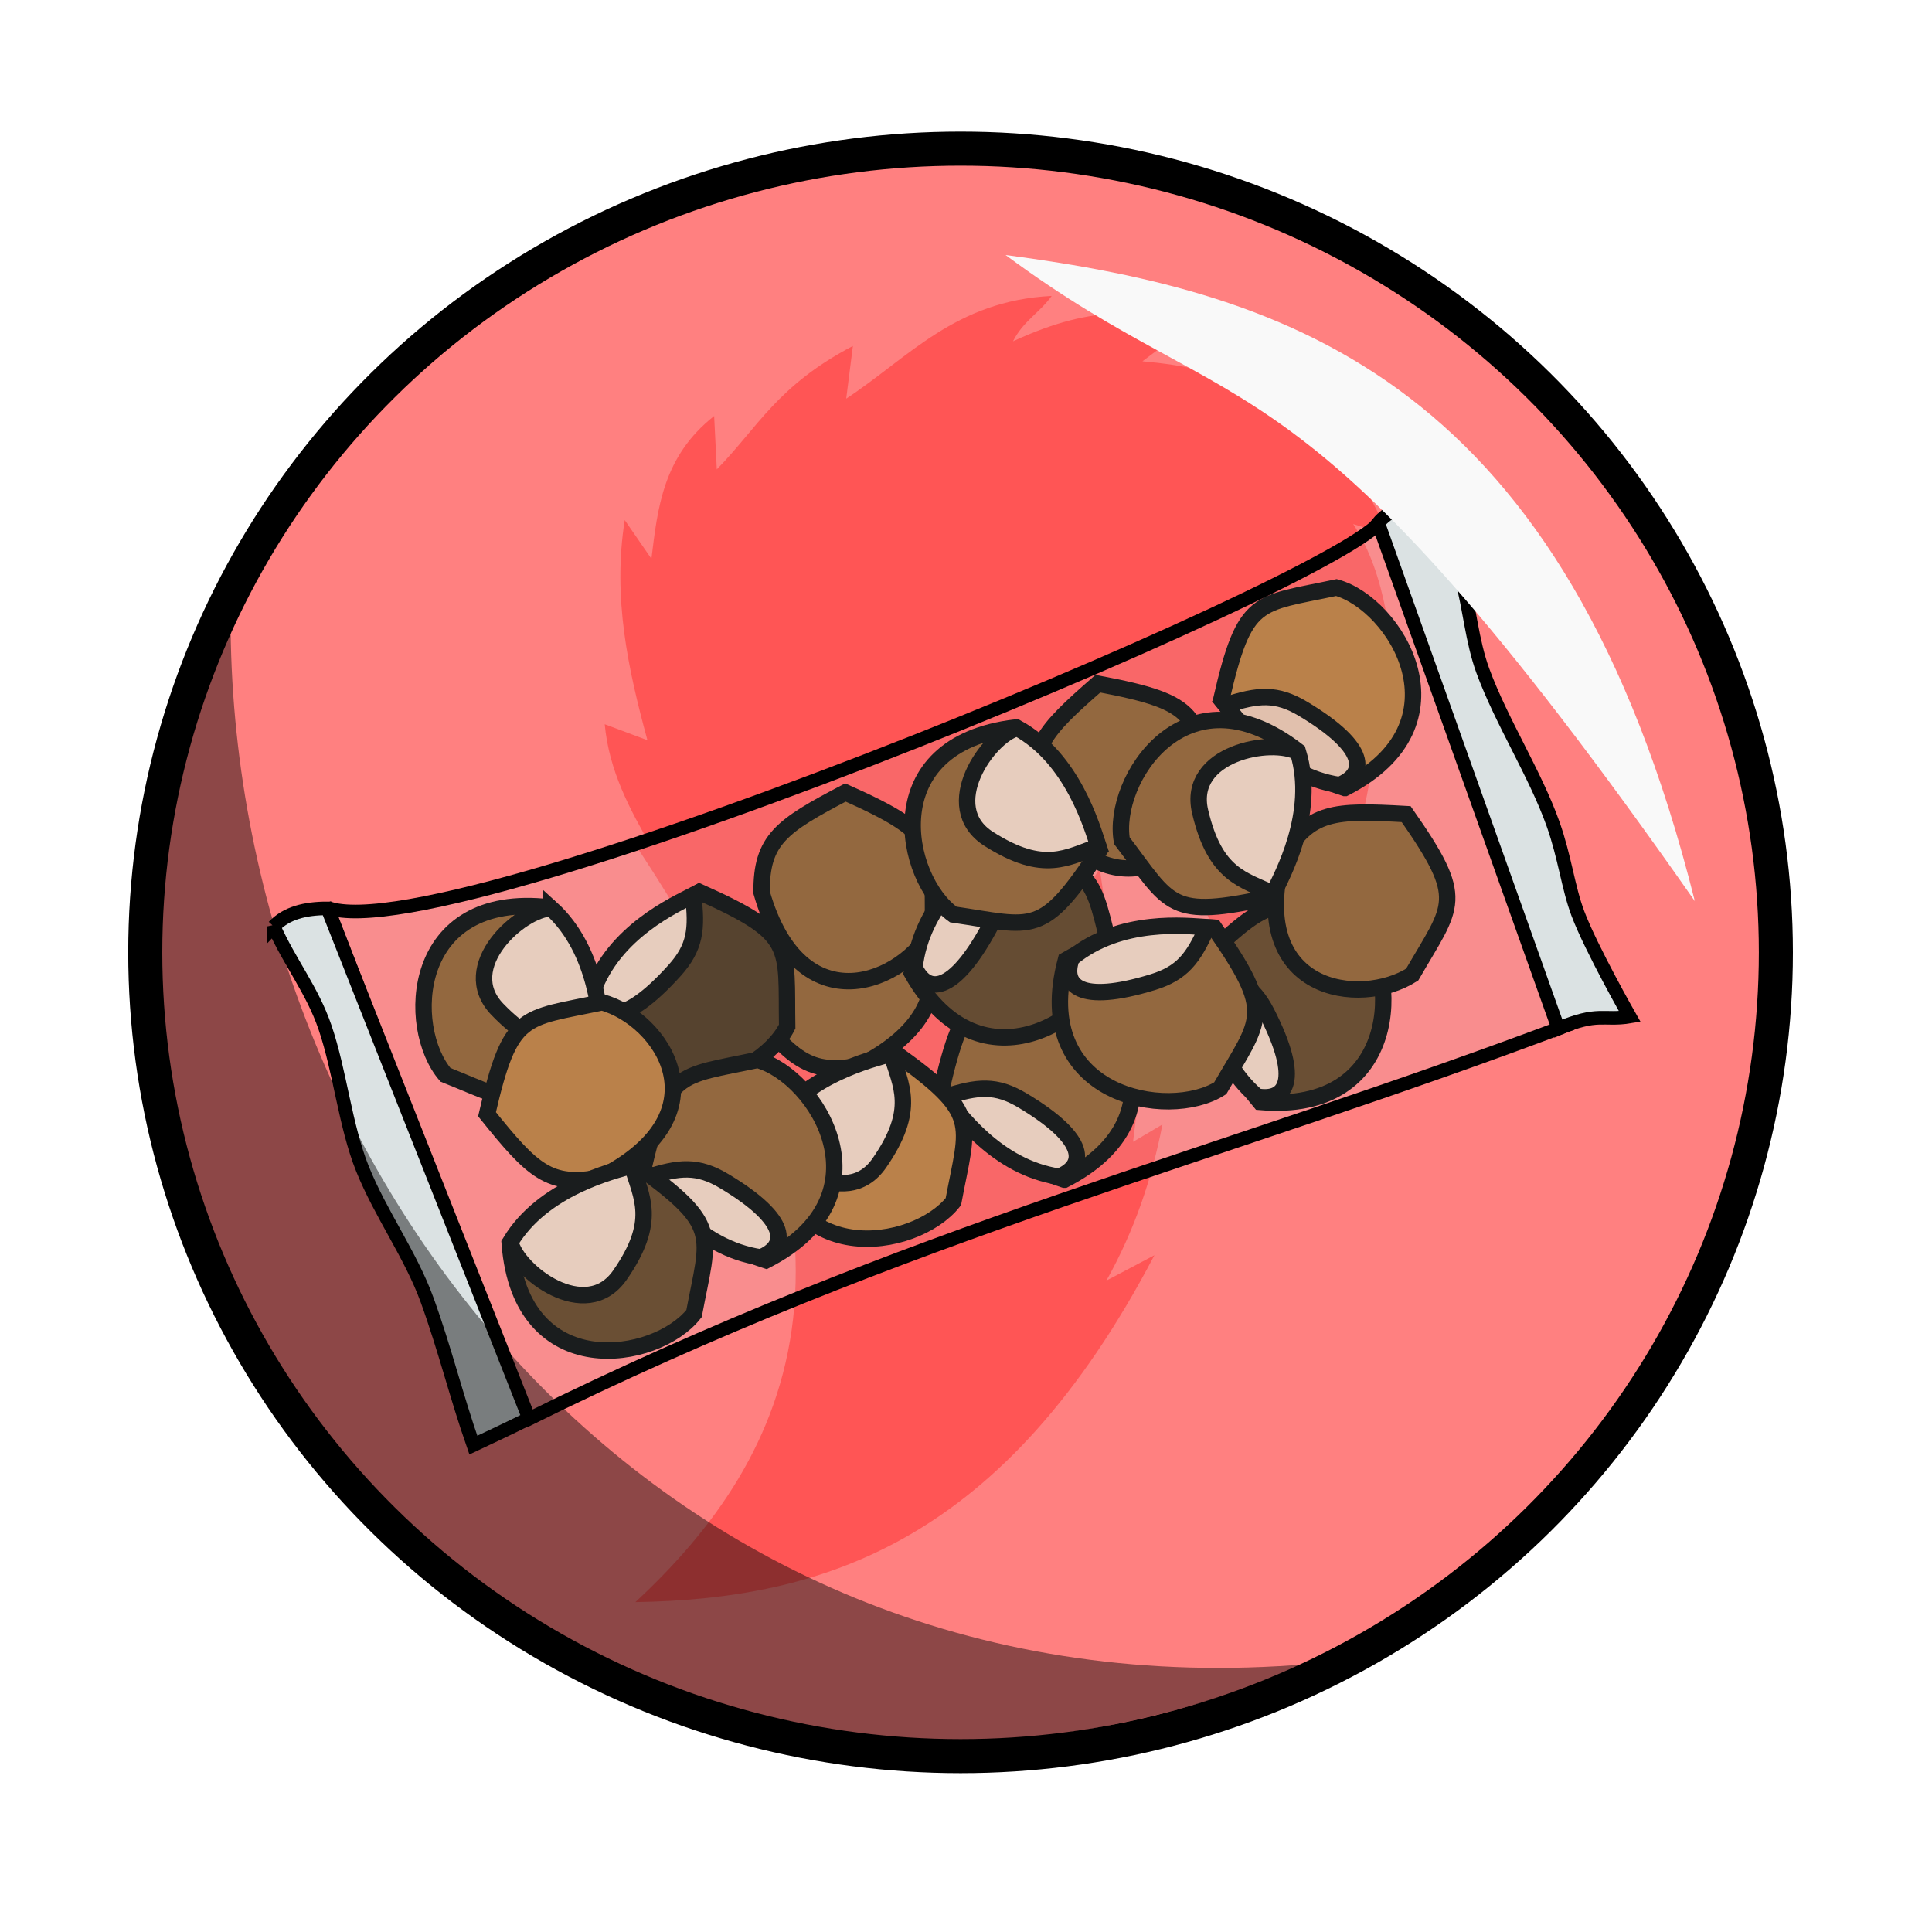 <svg xmlns="http://www.w3.org/2000/svg" viewBox="0 0 64 64">
	<ellipse cx="31.82" cy="31.549" fill="#ff8080" stroke="#000" stroke-linecap="round" stroke-linejoin="round" stroke-width="1.128" rx="27.008" ry="26.625"/>
	<path fill="#f55" fill-rule="evenodd" d="M21.049 53.072c6.221-.101 12.21-1.978 17.192-11.491l-1.59.84c.93-1.662 1.513-3.393 1.856-5.172l-.973.575c.21-1.76.446-3.47.486-5.569l-.928 1.105-.663-4.596-.707 1.149c.147 1.827-2.196-7.452 2.166-2.387l.177-.928c.952 1.491 1.74 3.258 2.519 5.038l.331-.596 1.591 3.359s.707-3.05 1.216-5.193c.287.707.596 1.37.596 1.37.467-2.598 1.42-4.79 1.26-7.912l.73.686c-.236-2.093-.34-4.236-1.481-5.99l1.149.354c-1.915-4.676-5.532-5.518-8.132-5.745l1.59-1.193c-1.533-.428-3.049-.777-5.877.53.34-.676.883-.943 1.281-1.503-3.199.16-4.747 2.05-6.806 3.403l.221-1.745c-2.515 1.316-3.162 2.718-4.508 4.088l-.088-1.768c-1.7 1.344-1.87 3.04-2.078 4.729l-.884-1.282c-.408 2.577.114 4.948.752 7.293l-1.415-.53c.143 1.541.826 2.813 1.547 4.065l-.663-.265c9.018 13.377 5.225 20.55.133 25.28z"/>
	<g fill-rule="evenodd" stroke="#000">
		<g stroke-width=".5">
			<path fill="#5c3919" stroke-width=".544" d="M41.743 36.502c4.645.4 4.663-4.273 3.285-5.776-2.539-.925-2.73-1.349-5.2 1.123.284 2.373 1.085 3.664 1.915 4.653z"/>
			<path fill="#eac9b7" stroke-width=".544" d="M41.646 36.327c.95.163 1.472-.516.317-2.777-.47-.92-1.018-1.194-2.11-1.466.075.658.197 2.886 1.793 4.243z"/>
		</g>
		<path fill="#b77232" stroke-width=".544" d="M44.548 26.103c4.15-2.124 1.688-6.095-.277-6.64-2.644.563-3.031.305-3.814 3.71 1.498 1.862 2.863 2.532 4.09 2.93z"/>
		<path fill="#e4baa3" stroke-width=".544" d="M44.372 26.006c.892-.366.975-1.218-1.203-2.523-.887-.531-1.497-.473-2.566-.124.412.518 1.697 2.342 3.77 2.647z"/>
		<g stroke-width=".5">
			<path fill="#8a5626" stroke-width=".544" d="M35.26 39.079c4.149-2.125 1.687-6.095-.278-6.64-2.643.562-3.03.305-3.813 3.71 1.498 1.861 2.862 2.531 4.09 2.93z"/>
			<path fill="#eac9b7" stroke-width=".544" d="M35.084 38.981c.892-.366.974-1.217-1.204-2.522-.886-.532-1.496-.473-2.566-.124.413.518 1.697 2.342 3.77 2.646z"/>
		</g>
		<path fill="#8a5626" stroke-width=".544" d="M28.509 35.29c4.15-2.124 1.992-5.252.027-5.796-2.643.562-3.03.305-3.813 3.709 1.498 1.862 2.066 2.439 3.786 2.087z"/>
		<path fill="#b77232" stroke-width=".544" d="M25.476 37.493c.364 4.647 4.846 3.918 6.105 2.314.498-2.656.905-2.899-1.936-4.931-2.295.666-3.329 1.637-4.169 2.617z"/>
		<path fill="#eac9b7" stroke-width=".544" d="M25.495 37.435c.216.972 2.5 2.727 3.633 1.094 1.243-1.791.706-2.568.4-3.622-.638.182-2.954.733-4.033 2.528z"/>
		<path fill="#452b13" stroke-width=".544" d="M19.508 33c1.285 4.48 5.656 2.83 6.568 1.006-.043-2.702.285-3.033-2.905-4.456-2.116 1.112-3.036 2.322-3.663 3.45z"/>
		<path fill="#eac9b7" stroke-width=".544" d="M19.637 32.847c.187.945 1.007 1.19 2.707-.696.692-.768.752-1.377.616-2.494-.588.305-2.625 1.214-3.323 3.19z"/>
		<path fill="#8a5626" stroke-width=".544" d="M25.229 29.565c1.286 4.48 4.77 2.966 5.683 1.143-.043-2.702.284-3.033-2.906-4.456-2.116 1.112-2.79 1.558-2.777 3.313z"/>
		<g stroke-width=".5">
			<path fill="#8a5626" stroke-width=".544" d="M18.203 30.059c-4.631-.538-4.778 4-3.446 5.545 2.51 1 2.67 1.446 5.211-.95-.212-2.38-.965-3.582-1.765-4.595z"/>
			<path fill="#eac9b7" stroke-width=".544" d="M18.255 30.088c-.995.025-3.157 1.928-1.772 3.355C18 35.008 18.867 34.63 19.96 34.53c-.056-.66-.15-3.039-1.705-4.443z"/>
		</g>
		<g stroke-width=".5">
			<path fill="#8a5626" stroke-width=".544" d="M25.376 41.75c4.15-2.125 1.688-6.095-.277-6.64-2.643.563-3.03.305-3.813 3.71 1.498 1.862 2.862 2.531 4.09 2.93z"/>
			<path fill="#eac9b7" stroke-width=".544" d="M25.201 41.653c.892-.366.974-1.218-1.204-2.523-.886-.532-1.496-.473-2.566-.124.413.518 1.697 2.342 3.77 2.647z"/>
		</g>
		<path fill="#b77232" stroke-width=".544" d="M19.919 38.997c4.15-2.124 1.992-5.252.027-5.796-2.643.562-3.03.305-3.813 3.709 1.498 1.862 2.066 2.439 3.786 2.087z"/>
		<path fill="#5b3919" stroke-width=".544" d="M16.886 41.2c.364 4.647 4.846 3.918 6.105 2.314.498-2.656.905-2.899-1.936-4.931-2.295.666-3.329 1.637-4.169 2.617z"/>
		<path fill="#eac9b7" stroke-width=".544" d="M16.905 41.142c.216.972 2.5 2.727 3.633 1.094 1.243-1.791.706-2.568.4-3.622-.638.182-2.954.733-4.033 2.528z"/>
		<path fill="#563618" stroke-width=".544" d="M30.206 32.228c2.292 4.06 6.159 1.438 6.623-.548-.67-2.618-.428-3.015-3.862-3.659-1.8 1.573-2.413 2.964-2.761 4.207z"/>
		<path fill="#eac9b7" stroke-width=".544" d="M30.296 32.049c.402.876 1.256.923 2.472-1.306.494-.907.411-1.514.02-2.569-.502.433-2.272 1.791-2.492 3.875z"/>
		<path fill="#8a5626" stroke-width=".544" d="M34.437 26.516c2.291 4.06 5.329 1.777 5.793-.208-.67-2.618-.428-3.016-3.861-3.66-1.8 1.573-2.353 2.164-1.932 3.868z"/>
		<g stroke-width=".5">
			<path fill="#8a5626" stroke-width=".544" d="M33.64 24.1c-4.628.553-3.717 5.002-2.063 6.194 2.674.39 2.933.787 4.848-2.134-.759-2.267-1.771-3.26-2.785-4.06z"/>
			<path fill="#eac9b7" stroke-width=".544" d="M33.699 24.117c-.963.255-2.623 2.609-.945 3.674 1.84 1.17 2.594.601 3.635.252-.208-.63-.852-2.921-2.69-3.926z"/>
		</g>
		<g stroke-width=".5">
			<path fill="#8a5626" stroke-width=".544" d="M35.308 31.806c-1.203 4.504 3.394 5.337 5.114 4.243 1.354-2.34 1.805-2.454-.198-5.316-2.386-.136-3.798.428-4.916 1.073z"/>
			<path fill="#eac9b7" stroke-width=".544" d="M35.498 31.741c-.326.907.25 1.54 2.679.797.988-.302 1.353-.794 1.811-1.822-.66-.041-2.876-.31-4.49 1.025z"/>
		</g>
		<path fill="#8a5626" stroke-width=".544" d="M42.496 28.38c-1.204 4.505 2.563 5 4.284 3.905 1.353-2.339 1.804-2.454-.199-5.316-2.386-.135-3.194-.1-4.085 1.412z"/>
		<path fill="#8a5626" stroke-width=".544" d="M42.971 24.867c-3.693-2.844-6.155.972-5.808 2.981 1.638 2.15 1.545 2.615 4.957 1.867 1.044-2.15 1.016-3.567.851-4.848z"/>
		<path fill="#eac9b7" stroke-width=".544" d="M43.001 24.92c-.866-.491-3.699.028-3.246 1.964.497 2.123 1.434 2.244 2.421 2.723.292-.595 1.436-2.683.825-4.687z"/>
		<path fill="#d7eef4" fill-opacity=".125" stroke-linejoin="bevel" stroke-width=".45" d="M10.856 30.071c4.162 1.548 35.938-11.83 34.911-13.009L52.071 33.9c-11.636 4.41-21.982 6.863-34.676 13.164z"/>
		<path fill="#dbe2e3" stroke-width=".45" d="M47.502 16.505c-.891.065-1.552.459-1.847.82l5.967 16.747c1.32-.564 1.482-.254 2.365-.398 0 0-1.276-2.244-1.716-3.408-.328-.87-.43-1.86-.825-2.973-.592-1.665-1.711-3.396-2.325-5.072-.362-.99-.442-2.101-.678-2.928-.497-1.74-.941-2.788-.941-2.788zM9.068 30.69c.529 1.193 1.276 2.102 1.7 3.347.498 1.46.667 3.258 1.24 4.683.607 1.506 1.602 2.856 2.142 4.348.594 1.639.953 3.15 1.53 4.803.58-.273 1.15-.54 1.842-.883l-6.676-16.896c-.74-.002-1.363.157-1.778.599z"/>
	</g>
	<path fill="#f9f9f9" fill-rule="evenodd" d="M33.31 8.447c9.544 1.259 18.527 4.22 22.834 21.406C42.96 11.013 41.262 14.34 33.31 8.447z"/>
	<path fill-opacity=".449" fill-rule="evenodd" d="M43.352 55.124C18.555 65.584-2.419 42.116 7.64 20.864c.189 18.2 14.228 36.08 35.712 34.26z"/>
</svg>
